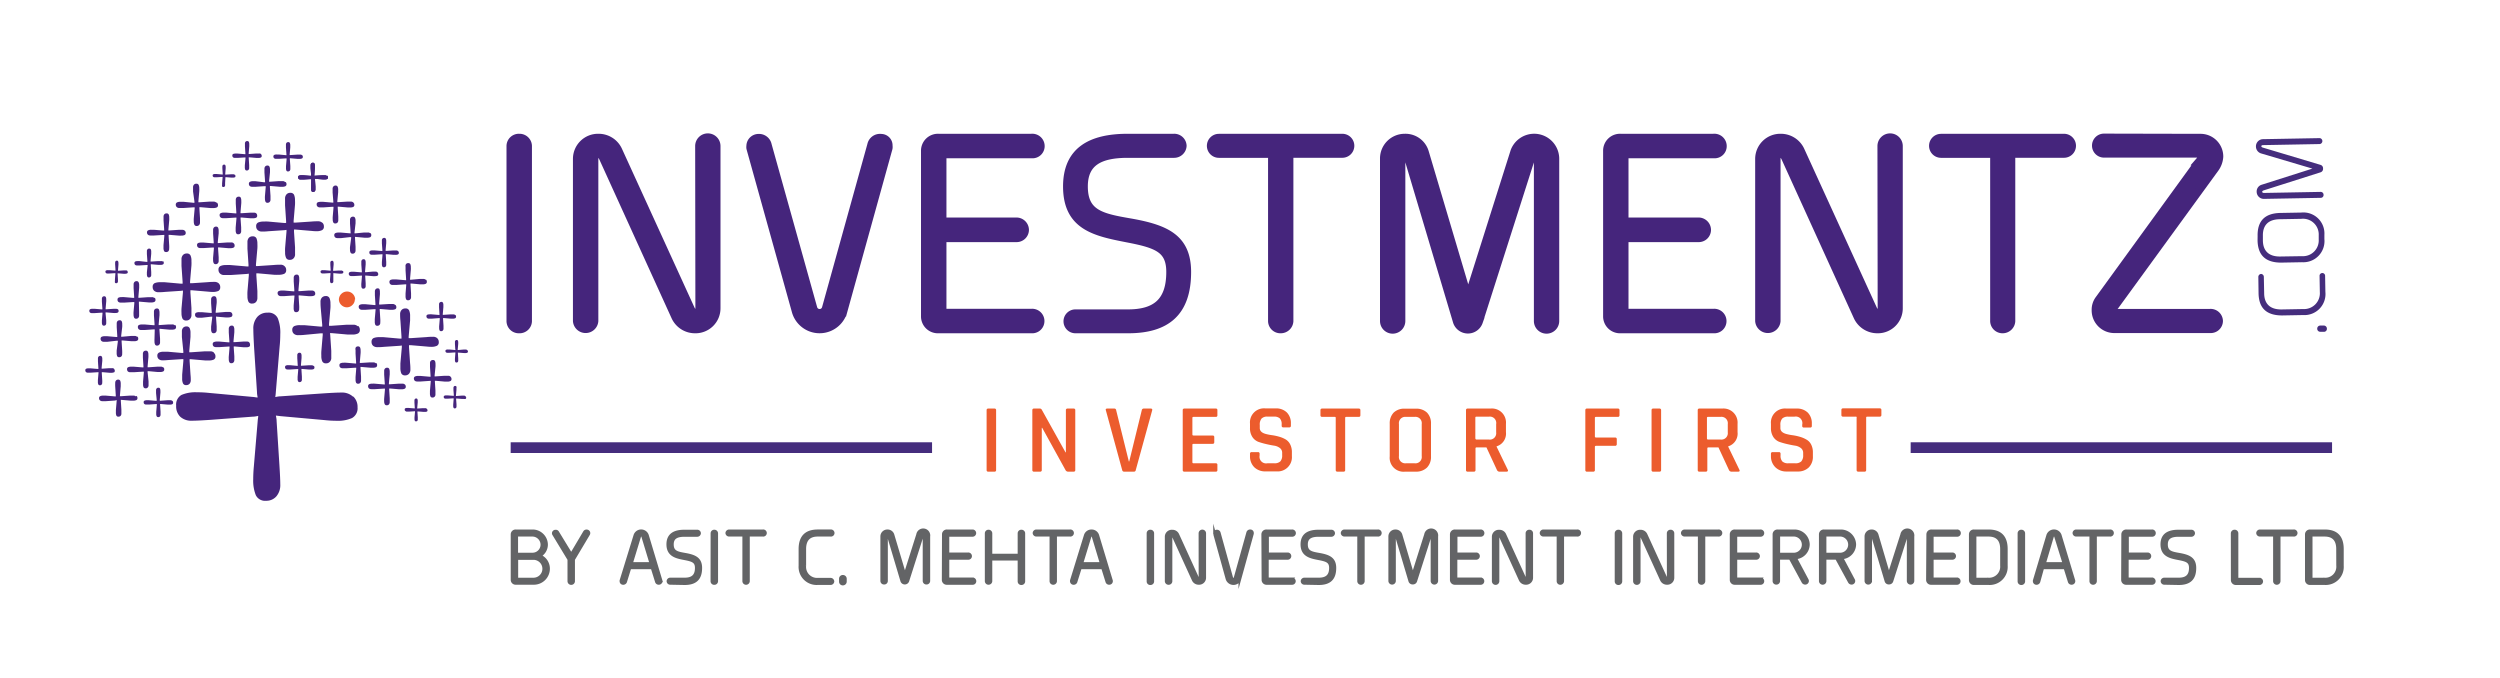 <svg id="Layer_1" data-name="Layer 1" xmlns="http://www.w3.org/2000/svg" viewBox="0 0 450 122"><defs><style>.cls-1,.cls-4{fill:#45257c;}.cls-1,.cls-2{fill-rule:evenodd;}.cls-2,.cls-3{fill:#ec5c2d;}.cls-4{stroke:#45257c;stroke-width:1.5px;}.cls-4,.cls-6{stroke-miterlimit:10;}.cls-5{fill:#452d7d;}.cls-6{fill:#636466;stroke:#636466;stroke-width:0.5px;}</style></defs><title>investment-curve</title><path class="cls-1" d="M63.52,71.38a2.9,2.9,0,0,0-2.09-.72q-1,0-3.24.15l-7.71.53c-.34,0-.65.08-.93.13q.06-.36.09-.78l.69-8.28a21.48,21.48,0,0,0,.12-2.25A7,7,0,0,0,50,57.28a1.83,1.83,0,0,0-1.85-1,2.37,2.37,0,0,0-1.85.78,3.13,3.13,0,0,0-.7,2.17c0,.69.05,1.81.14,3.38l.52,8c0,.34.07.65.12.94-.26,0-.55-.08-.85-.1l-7.94-.73a19.78,19.78,0,0,0-2.16-.11,6.35,6.35,0,0,0-2.77.48,2,2,0,0,0-.95,1.93A2.61,2.61,0,0,0,32.43,75a2.92,2.92,0,0,0,2.09.73q1,0,3.24-.15L45.48,75c.37,0,.7-.08,1-.14,0,.26-.07.55-.09.86L45.69,84c-.07.77-.11,1.52-.11,2.26a7.06,7.06,0,0,0,.47,2.88,1.85,1.85,0,0,0,1.85,1,2.37,2.37,0,0,0,1.84-.79,3.12,3.12,0,0,0,.71-2.17c0-.68-.05-1.81-.15-3.38l-.51-8c0-.37-.08-.7-.13-1l.78.1,8,.72a19.78,19.78,0,0,0,2.15.12,6.19,6.19,0,0,0,2.77-.49,2,2,0,0,0,1-1.93,2.58,2.58,0,0,0-.75-1.93Z"/><path class="cls-1" d="M64.37,58.71a1.09,1.09,0,0,0-.77-.26c-.24,0-.64,0-1.19,0l-2.85.2-.34,0a1.2,1.2,0,0,0,0-.28l.26-2.93a7.09,7.09,0,0,0,0-.79,2.44,2.44,0,0,0-.17-1,.69.69,0,0,0-.69-.36.92.92,0,0,0-.68.28,1.08,1.08,0,0,0-.25.77c0,.24,0,.64.05,1.19L58,58.45c0,.12,0,.24,0,.34l-.31,0-2.93-.26c-.27,0-.53,0-.79,0a2.44,2.44,0,0,0-1,.17.7.7,0,0,0-.36.69.88.88,0,0,0,.28.68,1.09,1.09,0,0,0,.77.26c.24,0,.64,0,1.19-.06L57.72,60l.37,0c0,.1,0,.2,0,.31l-.25,2.93a7.14,7.14,0,0,0,0,.8,2.27,2.27,0,0,0,.17,1,.67.67,0,0,0,.68.36.87.87,0,0,0,.68-.28,1,1,0,0,0,.26-.77c0-.24,0-.64,0-1.19l-.19-2.85a2.94,2.94,0,0,0-.05-.35l.29,0,2.93.26c.27,0,.53,0,.8,0a2.25,2.25,0,0,0,1-.18.67.67,0,0,0,.36-.68.87.87,0,0,0-.28-.68Z"/><path class="cls-1" d="M51.22,47.91a1,1,0,0,0-.77-.26c-.24,0-.64,0-1.19.05l-2.85.19-.34,0a1.18,1.18,0,0,0,0-.27l.26-2.93a7.26,7.26,0,0,0,0-.8,2.44,2.44,0,0,0-.17-1,.71.71,0,0,0-.69-.35.91.91,0,0,0-.68.27,1.12,1.12,0,0,0-.25.77c0,.25,0,.64,0,1.2l.19,2.85c0,.12,0,.23,0,.33l-.31,0-2.93-.25a7.26,7.26,0,0,0-.8,0,2.27,2.27,0,0,0-1,.17.67.67,0,0,0-.36.68.87.87,0,0,0,.28.68,1,1,0,0,0,.77.26c.24,0,.64,0,1.19,0l2.85-.19.37-.05a2.43,2.43,0,0,0,0,.3l-.25,2.93a7.26,7.26,0,0,0,0,.8,2.35,2.35,0,0,0,.17,1,.67.67,0,0,0,.68.35.9.9,0,0,0,.68-.27,1.12,1.12,0,0,0,.26-.77c0-.25,0-.64,0-1.2l-.19-2.85c0-.13,0-.24,0-.35l.29,0,2.93.26a7.09,7.09,0,0,0,.79,0,2.44,2.44,0,0,0,1-.17.68.68,0,0,0,.36-.68.85.85,0,0,0-.28-.68Z"/><path class="cls-1" d="M39.37,51a1.12,1.12,0,0,0-.77-.26c-.25,0-.65,0-1.2.05l-2.84.19-.35,0a2.36,2.36,0,0,0,0-.28l.25-2.93a7.09,7.09,0,0,0,0-.79,2.23,2.23,0,0,0-.17-1,.68.68,0,0,0-.68-.35.87.87,0,0,0-.68.28,1.09,1.09,0,0,0-.26.77c0,.24,0,.64,0,1.19l.2,2.85c0,.12,0,.23,0,.34l-.32,0-2.93-.26c-.27,0-.53,0-.79,0a2.51,2.51,0,0,0-1,.17.7.7,0,0,0-.35.69.9.9,0,0,0,.27.68,1.12,1.12,0,0,0,.77.26c.24,0,.64,0,1.19-.06l2.85-.19.37-.05,0,.31-.26,2.93a7.09,7.09,0,0,0,0,.79,2.44,2.44,0,0,0,.17,1,.69.69,0,0,0,.69.36.85.85,0,0,0,.67-.28,1,1,0,0,0,.26-.77c0-.24,0-.64,0-1.19l-.19-2.85a2.94,2.94,0,0,0,0-.35l.29,0,2.93.25a7.31,7.31,0,0,0,.8.05,2.51,2.51,0,0,0,1-.17.71.71,0,0,0,.35-.69.9.9,0,0,0-.27-.68Z"/><path class="cls-1" d="M38.5,63.46a.93.93,0,0,0-.67-.22c-.2,0-.55,0-1,0l-2.46.17-.3,0a2,2,0,0,0,0-.24l.22-2.53c0-.24,0-.47,0-.69a2,2,0,0,0-.15-.88.59.59,0,0,0-.59-.31.78.78,0,0,0-.59.24.93.93,0,0,0-.22.67c0,.21,0,.55,0,1L33,63.24a2.54,2.54,0,0,0,0,.29l-.27,0-2.53-.22q-.34,0-.69,0a2,2,0,0,0-.88.15.59.59,0,0,0-.31.58.8.8,0,0,0,.24.59,1,1,0,0,0,.67.23c.21,0,.55,0,1-.05l2.46-.16.32,0a1.93,1.93,0,0,0,0,.27l-.22,2.53c0,.23,0,.46,0,.68a2,2,0,0,0,.15.88.58.58,0,0,0,.59.31.78.78,0,0,0,.59-.24,1,1,0,0,0,.22-.66c0-.21,0-.56-.05-1l-.16-2.45c0-.11,0-.22,0-.31l.25,0,2.53.22c.23,0,.46,0,.68,0a2,2,0,0,0,.88-.15.59.59,0,0,0,.31-.59.76.76,0,0,0-.24-.59Z"/><path class="cls-1" d="M58,40.09a1.09,1.09,0,0,0-.77-.26c-.24,0-.64,0-1.19.05l-2.85.19-.34,0a2.36,2.36,0,0,0,0-.28l.25-2.93a7.26,7.26,0,0,0,0-.8,2.51,2.51,0,0,0-.17-1,.69.69,0,0,0-.68-.35.85.85,0,0,0-.68.28,1.09,1.09,0,0,0-.26.77c0,.24,0,.64,0,1.19l.19,2.85c0,.12,0,.23,0,.34a1.46,1.46,0,0,0-.31,0l-2.93-.26a7.09,7.09,0,0,0-.79,0,2.44,2.44,0,0,0-1,.17.68.68,0,0,0-.36.68.88.88,0,0,0,.28.69,1.09,1.09,0,0,0,.77.26c.24,0,.64,0,1.19-.06l2.85-.19.37-.05c0,.1,0,.2,0,.31l-.25,2.93a7,7,0,0,0,0,.79,2.29,2.29,0,0,0,.17,1,.67.67,0,0,0,.68.36.85.85,0,0,0,.68-.28,1,1,0,0,0,.26-.77c0-.24,0-.64,0-1.19l-.19-2.85a3.48,3.48,0,0,0,0-.36l.29,0,2.93.25a7.16,7.16,0,0,0,.8.05,2.25,2.25,0,0,0,1-.18.67.67,0,0,0,.36-.68.87.87,0,0,0-.28-.68Z"/><path class="cls-1" d="M78.71,60.88a1.1,1.1,0,0,0-.77-.26c-.25,0-.64,0-1.2.06l-2.84.19-.34,0,0-.28.26-2.93c0-.27,0-.53,0-.79a2.35,2.35,0,0,0-.18-1,.68.68,0,0,0-.68-.35.87.87,0,0,0-.68.28,1.09,1.09,0,0,0-.26.77c0,.24,0,.64.06,1.19l.19,2.85c0,.12,0,.23,0,.34l-.31,0-2.93-.26a7.26,7.26,0,0,0-.8,0,2.51,2.51,0,0,0-1,.17.71.71,0,0,0-.35.69.91.91,0,0,0,.27.68,1.12,1.12,0,0,0,.77.26c.25,0,.64,0,1.2-.06l2.85-.19.36-.05,0,.31-.26,2.93c0,.27,0,.53,0,.79a2.53,2.53,0,0,0,.17,1,.71.71,0,0,0,.69.35.9.9,0,0,0,.68-.28,1.09,1.09,0,0,0,.26-.77c0-.24,0-.64-.06-1.19l-.19-2.85c0-.13,0-.25,0-.35l.28,0,2.94.25a7,7,0,0,0,.79.05,2.3,2.3,0,0,0,1-.18.67.67,0,0,0,.35-.68.9.9,0,0,0-.27-.68Z"/><path class="cls-1" d="M67.63,65.38a.59.59,0,0,0-.43-.15c-.13,0-.35,0-.66,0l-1.58.1-.19,0s0-.09,0-.15l.14-1.63a3.24,3.24,0,0,0,0-.44,1.39,1.39,0,0,0-.09-.56.39.39,0,0,0-.38-.2.5.5,0,0,0-.38.15A.63.63,0,0,0,64,63q0,.21,0,.66l.1,1.58,0,.19-.18,0-1.62-.14a3.4,3.4,0,0,0-.45,0,1.37,1.37,0,0,0-.56.1.37.37,0,0,0-.19.38.47.47,0,0,0,.15.38.62.62,0,0,0,.43.14l.66,0,1.58-.1.2,0c0,.05,0,.11,0,.17L64,67.86c0,.15,0,.3,0,.45a1.39,1.39,0,0,0,.09.56.39.39,0,0,0,.38.2.48.48,0,0,0,.38-.16.61.61,0,0,0,.14-.42c0-.14,0-.36,0-.67l-.1-1.58,0-.19.16,0,1.63.14.44,0a1.44,1.44,0,0,0,.57-.09.39.39,0,0,0,.19-.38.49.49,0,0,0-.15-.38Z"/><path class="cls-1" d="M72.86,69.2a.6.6,0,0,0-.43-.14c-.13,0-.36,0-.67,0l-1.58.11-.18,0s0-.1,0-.15l.15-1.63c0-.15,0-.3,0-.44a1.29,1.29,0,0,0-.1-.57.37.37,0,0,0-.37-.19.49.49,0,0,0-.38.15.59.59,0,0,0-.15.43q0,.21,0,.66l.11,1.59c0,.06,0,.12,0,.18l-.17,0-1.63-.14a3.24,3.24,0,0,0-.44,0,1.36,1.36,0,0,0-.56.09.38.38,0,0,0-.2.38.52.52,0,0,0,.15.38.65.65,0,0,0,.43.14l.66,0,1.58-.1.21,0a.88.88,0,0,0,0,.17l-.14,1.62a3.4,3.4,0,0,0,0,.45,1.22,1.22,0,0,0,.1.56.38.38,0,0,0,.38.2.48.48,0,0,0,.38-.16.61.61,0,0,0,.14-.42c0-.14,0-.36,0-.67l-.1-1.58,0-.19.16,0,1.63.14.44,0a1.22,1.22,0,0,0,.56-.1.38.38,0,0,0,.2-.38.48.48,0,0,0-.15-.37Z"/><path class="cls-1" d="M81.09,67.79a.58.58,0,0,0-.43-.15l-.66,0-1.58.11-.19,0s0-.1,0-.15L78.39,66a3.24,3.24,0,0,0,0-.44,1.44,1.44,0,0,0-.09-.57.4.4,0,0,0-.38-.19.5.5,0,0,0-.38.15.59.59,0,0,0-.14.43q0,.19,0,.66l.1,1.58a1.37,1.37,0,0,1,0,.19l-.17,0-1.62-.14-.44,0a1.24,1.24,0,0,0-.57.1.38.38,0,0,0-.2.38.53.53,0,0,0,.16.38.61.61,0,0,0,.42.14l.67,0,1.58-.11.2,0a1.11,1.11,0,0,1,0,.17l-.14,1.62c0,.15,0,.3,0,.44a1.41,1.41,0,0,0,.09.57.39.39,0,0,0,.38.2.51.51,0,0,0,.38-.16.56.56,0,0,0,.14-.42c0-.14,0-.36,0-.67l-.1-1.58c0-.07,0-.14,0-.19h.16l1.63.15.44,0a1.24,1.24,0,0,0,.57-.1.37.37,0,0,0,.19-.37.49.49,0,0,0-.15-.38Z"/><path class="cls-1" d="M56.58,52.44a.63.63,0,0,0-.43-.14l-.66,0-1.58.11-.19,0a.77.77,0,0,0,0-.15l.14-1.63a3.31,3.31,0,0,0,0-.44,1.26,1.26,0,0,0-.09-.57.37.37,0,0,0-.38-.19.5.5,0,0,0-.38.15.62.62,0,0,0-.14.43q0,.19,0,.66l.11,1.58a1.11,1.11,0,0,0,0,.19l-.18,0-1.62-.14-.45,0a1.22,1.22,0,0,0-.56.1.37.37,0,0,0-.2.37.5.5,0,0,0,.16.38.57.57,0,0,0,.42.15l.67,0,1.58-.11a1.2,1.2,0,0,0,.2,0,1,1,0,0,1,0,.17l-.14,1.63c0,.15,0,.3,0,.44a1.44,1.44,0,0,0,.09.57.38.38,0,0,0,.38.19.49.49,0,0,0,.38-.15.57.57,0,0,0,.14-.43,4.39,4.39,0,0,0,0-.66l-.1-1.58a1.2,1.2,0,0,0,0-.2l.16,0,1.63.14.44,0a1.39,1.39,0,0,0,.57-.1.37.37,0,0,0,.19-.38.52.52,0,0,0-.15-.38Z"/><path class="cls-1" d="M76.63,50.36a.59.59,0,0,0-.43-.15l-.66,0L74,50.35a1.08,1.08,0,0,0-.19,0c0-.05,0-.11,0-.16l.14-1.63a3.17,3.17,0,0,0,0-.44,1.39,1.39,0,0,0-.09-.56.38.38,0,0,0-.38-.2.5.5,0,0,0-.38.15A.63.63,0,0,0,73,48c0,.13,0,.36,0,.66l.1,1.58,0,.19-.18,0-1.62-.14-.44,0a1.39,1.39,0,0,0-.57.1.37.37,0,0,0-.19.38.47.47,0,0,0,.15.37.57.57,0,0,0,.42.15l.67,0,1.58-.11.2,0c0,.05,0,.1,0,.16L73,52.84c0,.15,0,.3,0,.45a1.39,1.39,0,0,0,.09.56.39.39,0,0,0,.38.2.48.48,0,0,0,.38-.16.57.57,0,0,0,.14-.43q0-.2,0-.66l-.1-1.58c0-.07,0-.14,0-.19H74l1.63.15.44,0a1.24,1.24,0,0,0,.57-.1.37.37,0,0,0,.19-.38.48.48,0,0,0-.15-.37Z"/><path class="cls-1" d="M66.66,42a.61.61,0,0,0-.43-.15l-.66,0L64,42l-.19,0s0-.09,0-.15L64,40.2c0-.15,0-.29,0-.44a1.22,1.22,0,0,0-.1-.56.36.36,0,0,0-.37-.2.49.49,0,0,0-.38.15.59.59,0,0,0-.15.43c0,.13,0,.36,0,.66l.11,1.58c0,.07,0,.13,0,.19L63,42l-1.63-.14a3.15,3.15,0,0,0-.44,0,1.33,1.33,0,0,0-.56.1.38.38,0,0,0-.2.38.52.52,0,0,0,.15.38.65.65,0,0,0,.43.14l.66,0L63,42.68l.21,0a.79.79,0,0,0,0,.17L63,44.45a3.37,3.37,0,0,0,0,.44,1.24,1.24,0,0,0,.1.57.38.38,0,0,0,.38.2.49.49,0,0,0,.38-.16.61.61,0,0,0,.14-.42c0-.14,0-.36,0-.67l-.1-1.58c0-.07,0-.14,0-.19H64l1.62.15.45,0a1.39,1.39,0,0,0,.56-.09.4.4,0,0,0,.2-.38.49.49,0,0,0-.15-.38Z"/><path class="cls-1" d="M41.69,56.29a.62.62,0,0,0-.43-.14l-.66,0L39,56.29l-.18,0c0-.05,0-.1,0-.16L39,54.53a3.37,3.37,0,0,0,0-.44,1.39,1.39,0,0,0-.1-.57.38.38,0,0,0-.38-.2.53.53,0,0,0-.38.16.61.61,0,0,0-.14.42c0,.14,0,.36,0,.67l.11,1.58c0,.07,0,.13,0,.18l-.17,0-1.63-.14-.44,0a1.27,1.27,0,0,0-.57.1c-.13.06-.19.18-.19.38a.48.48,0,0,0,.15.37.59.59,0,0,0,.43.15c.13,0,.35,0,.66,0L38,57l.2,0c0,.05,0,.11,0,.17L38,58.78c0,.15,0,.3,0,.44a1.24,1.24,0,0,0,.1.57.37.37,0,0,0,.38.19.48.48,0,0,0,.37-.15A.59.59,0,0,0,39,59.4q0-.19,0-.66l-.11-1.58a1.12,1.12,0,0,0,0-.2L39,57l1.62.14.44,0a1.58,1.58,0,0,0,.57-.1.38.38,0,0,0,.2-.38.51.51,0,0,0-.16-.38Z"/><path class="cls-1" d="M44.88,61.63a.57.57,0,0,0-.42-.15l-.67,0-1.57.11-.19,0s0-.1,0-.15l.15-1.63c0-.15,0-.3,0-.44a1.29,1.29,0,0,0-.1-.57.37.37,0,0,0-.38-.19.48.48,0,0,0-.37.15.59.59,0,0,0-.15.43q0,.19,0,.66l.11,1.58c0,.07,0,.13,0,.19l-.17,0-1.63-.14a3.15,3.15,0,0,0-.44,0,1.37,1.37,0,0,0-.56.1.37.37,0,0,0-.2.38.5.5,0,0,0,.15.38.65.65,0,0,0,.43.14l.67,0,1.57-.1.21,0a.78.78,0,0,0,0,.16l-.14,1.63a3.37,3.37,0,0,0,0,.44,1.24,1.24,0,0,0,.1.57.38.38,0,0,0,.38.2.48.48,0,0,0,.38-.16.61.61,0,0,0,.14-.42c0-.14,0-.36,0-.67l-.11-1.58a1.11,1.11,0,0,0,0-.19h.16l1.63.15.44,0a1.22,1.22,0,0,0,.56-.1A.38.38,0,0,0,45,62a.46.46,0,0,0-.16-.37Z"/><path class="cls-1" d="M63.58,36.43a.65.65,0,0,0-.43-.14l-.67,0-1.58.1-.18,0c0-.05,0-.1,0-.16l.15-1.62c0-.15,0-.3,0-.44a1.24,1.24,0,0,0-.1-.57.38.38,0,0,0-.38-.2.46.46,0,0,0-.37.16.58.58,0,0,0-.15.43q0,.2,0,.66L60,36.29c0,.07,0,.13,0,.18l-.17,0-1.63-.14-.44,0a1.48,1.48,0,0,0-.57.09.39.39,0,0,0-.19.38.49.49,0,0,0,.15.38.61.61,0,0,0,.43.15l.66,0,1.58-.11.21,0a.88.88,0,0,0,0,.17l-.14,1.63a3.25,3.25,0,0,0,0,.44,1.27,1.27,0,0,0,.1.57.37.37,0,0,0,.38.19.52.52,0,0,0,.38-.15.63.63,0,0,0,.14-.43c0-.13,0-.36,0-.66l-.1-1.58c0-.08,0-.14,0-.2l.16,0,1.62.14a3.39,3.39,0,0,0,.45,0,1.23,1.23,0,0,0,.56-.09.38.38,0,0,0,.2-.38.5.5,0,0,0-.15-.38Z"/><path class="cls-1" d="M71.1,54.86a.63.63,0,0,0-.43-.14l-.66,0-1.58.1-.19,0a.77.77,0,0,0,0-.15l.14-1.63a3.24,3.24,0,0,0,0-.44,1.26,1.26,0,0,0-.09-.57A.37.37,0,0,0,68,51.9a.5.5,0,0,0-.38.15.62.62,0,0,0-.14.43q0,.2,0,.66l.1,1.58,0,.19-.18,0-1.62-.15-.44,0a1.24,1.24,0,0,0-.57.1.38.38,0,0,0-.2.38.49.49,0,0,0,.16.37.58.58,0,0,0,.43.15l.66,0,1.58-.11.2,0a1,1,0,0,1,0,.16l-.14,1.63c0,.15,0,.3,0,.44a1.41,1.41,0,0,0,.09.57.38.38,0,0,0,.38.19.5.5,0,0,0,.38-.15.56.56,0,0,0,.14-.42,4.47,4.47,0,0,0,0-.67l-.1-1.58,0-.2.16,0,1.63.14.44,0a1.27,1.27,0,0,0,.57-.1.37.37,0,0,0,.19-.38.52.52,0,0,0-.15-.38Z"/><path class="cls-1" d="M51.3,32.75a.61.61,0,0,0-.43-.15l-.67,0-1.58.11-.18,0s0-.1,0-.15L48.6,31c0-.15,0-.3,0-.44a1.27,1.27,0,0,0-.1-.57.37.37,0,0,0-.38-.19.48.48,0,0,0-.37.15.59.59,0,0,0-.15.43q0,.2,0,.66l.11,1.58c0,.07,0,.13,0,.19l-.17,0L46,32.62l-.44,0a1.19,1.19,0,0,0-.56.1.38.38,0,0,0-.2.38.52.52,0,0,0,.15.38.65.65,0,0,0,.43.14l.66,0,1.58-.11.21,0a.78.78,0,0,0,0,.16l-.14,1.63a3.37,3.37,0,0,0,0,.44,1.39,1.39,0,0,0,.1.57.37.37,0,0,0,.38.19.48.48,0,0,0,.37-.15.58.58,0,0,0,.15-.43q0-.2,0-.66l-.11-1.58a1.23,1.23,0,0,0,0-.2l.16,0,1.62.14.45,0a1.22,1.22,0,0,0,.56-.1.38.38,0,0,0,.2-.38.48.48,0,0,0-.15-.37Z"/><path class="cls-1" d="M46.15,38.42a.63.63,0,0,0-.43-.14l-.66,0-1.58.1-.19,0a.77.77,0,0,0,0-.15l.14-1.63a3.31,3.31,0,0,0,0-.44,1.41,1.41,0,0,0-.09-.57.38.38,0,0,0-.38-.19.5.5,0,0,0-.38.15.62.62,0,0,0-.14.43q0,.2,0,.66l.1,1.58,0,.19a.86.86,0,0,0-.17,0l-1.63-.14-.44,0a1.24,1.24,0,0,0-.57.1.37.37,0,0,0-.2.37.5.5,0,0,0,.16.38.57.57,0,0,0,.42.15c.14,0,.36,0,.67,0l1.58-.1.2,0a1,1,0,0,1,0,.17l-.14,1.63c0,.15,0,.29,0,.44a1.33,1.33,0,0,0,.09.56.38.38,0,0,0,.39.2.48.48,0,0,0,.37-.15.59.59,0,0,0,.14-.43c0-.13,0-.35,0-.66l-.11-1.58,0-.2.16,0,1.63.14.44,0a1.39,1.39,0,0,0,.57-.1.37.37,0,0,0,.19-.38.5.5,0,0,0-.15-.38Z"/><path class="cls-1" d="M42.05,43.78a.56.56,0,0,0-.42-.14c-.14,0-.36,0-.67,0l-1.58.11-.18,0s0-.1,0-.16L39.36,42c0-.16,0-.3,0-.45a1.33,1.33,0,0,0-.1-.56.38.38,0,0,0-.38-.2.48.48,0,0,0-.37.15.61.61,0,0,0-.15.43q0,.21,0,.66l.11,1.59a1.1,1.1,0,0,0,0,.18l-.17,0-1.63-.14a3.31,3.31,0,0,0-.44,0,1.44,1.44,0,0,0-.57.09.38.38,0,0,0-.19.38.52.52,0,0,0,.15.38.63.63,0,0,0,.43.14l.66,0,1.58-.1.21,0a.88.88,0,0,0,0,.17l-.14,1.62a3.4,3.4,0,0,0,0,.45,1.22,1.22,0,0,0,.1.56.38.38,0,0,0,.38.2.46.46,0,0,0,.37-.16.57.57,0,0,0,.15-.42c0-.14,0-.36,0-.67l-.11-1.58a1.11,1.11,0,0,0,0-.19l.16,0,1.62.14.45,0a1.22,1.22,0,0,0,.56-.1.37.37,0,0,0,.19-.38.46.46,0,0,0-.15-.37Z"/><path class="cls-1" d="M27.77,53.63a.6.6,0,0,0-.43-.14c-.13,0-.35,0-.66,0l-1.58.11-.19,0s0-.11,0-.16l.14-1.63c0-.14,0-.29,0-.44a1.19,1.19,0,0,0-.1-.56.37.37,0,0,0-.38-.2.48.48,0,0,0-.37.15.61.61,0,0,0-.15.43c0,.14,0,.36,0,.66l.1,1.59a1.24,1.24,0,0,1,0,.18l-.17,0-1.62-.14a3.39,3.39,0,0,0-.45,0,1.39,1.39,0,0,0-.56.09.39.39,0,0,0-.2.38.5.5,0,0,0,.15.38.65.65,0,0,0,.43.14l.66,0,1.58-.1.21,0a.88.88,0,0,0,0,.17l-.14,1.62a3.4,3.4,0,0,0,0,.45,1.37,1.37,0,0,0,.1.56.38.38,0,0,0,.38.2.49.49,0,0,0,.38-.16.61.61,0,0,0,.14-.42c0-.14,0-.36,0-.67L25,54.49l0-.19.16,0,1.63.14.44,0a1.19,1.19,0,0,0,.56-.1.38.38,0,0,0,.2-.38.48.48,0,0,0-.15-.37Z"/><path class="cls-1" d="M31.45,58.55A.57.57,0,0,0,31,58.4l-.67,0-1.58.11-.19,0a.68.68,0,0,0,0-.15l.15-1.63c0-.15,0-.3,0-.44a1.46,1.46,0,0,0-.1-.57.37.37,0,0,0-.38-.19.52.52,0,0,0-.38.15.63.63,0,0,0-.14.43c0,.13,0,.36,0,.66l.11,1.58a1.11,1.11,0,0,0,0,.19l-.18,0-1.62-.14-.44,0a1.42,1.42,0,0,0-.57.1.37.37,0,0,0-.19.38.5.5,0,0,0,.15.38.63.63,0,0,0,.43.14l.66,0,1.58-.11.21,0,0,.16L27.81,61a3.37,3.37,0,0,0,0,.44,1.24,1.24,0,0,0,.1.57.38.38,0,0,0,.38.2.49.49,0,0,0,.37-.16.57.57,0,0,0,.15-.42c0-.14,0-.36,0-.67l-.11-1.58a1,1,0,0,0,0-.19h.16l1.62.15.44,0a1.41,1.41,0,0,0,.57-.09.41.41,0,0,0,.2-.39.49.49,0,0,0-.16-.37Z"/><path class="cls-1" d="M29.38,66.15A.59.59,0,0,0,29,66l-.66,0-1.58.11a1.08,1.08,0,0,0-.19,0,.88.88,0,0,0,0-.16l.14-1.63a3.17,3.17,0,0,0,0-.44,1.23,1.23,0,0,0-.09-.56.38.38,0,0,0-.38-.2.52.52,0,0,0-.38.15.63.63,0,0,0-.14.43c0,.14,0,.35,0,.66l.1,1.58,0,.19-.17,0L24.07,66l-.44,0a1.39,1.39,0,0,0-.57.1.38.38,0,0,0-.19.38.52.52,0,0,0,.15.38.62.62,0,0,0,.43.14l.66,0,1.58-.1.2,0a1.11,1.11,0,0,1,0,.17l-.14,1.62c0,.15,0,.3,0,.45a1.39,1.39,0,0,0,.09.56.4.4,0,0,0,.38.2.46.46,0,0,0,.38-.16.56.56,0,0,0,.14-.42c0-.14,0-.36,0-.67L26.57,67l0-.19h.16l1.63.15.44,0a1.24,1.24,0,0,0,.57-.1.37.37,0,0,0,.19-.38.45.45,0,0,0-.15-.37Z"/><path class="cls-1" d="M24.45,71.35a.63.63,0,0,0-.43-.14l-.66,0-1.58.11-.19,0c0-.05,0-.1,0-.15l.14-1.63c0-.15,0-.3,0-.44a1.41,1.41,0,0,0-.09-.57.39.39,0,0,0-.38-.2.51.51,0,0,0-.38.16.62.62,0,0,0-.14.43,6.3,6.3,0,0,0,0,.66l.1,1.58,0,.19-.18,0-1.62-.14-.45,0a1.22,1.22,0,0,0-.56.1.37.37,0,0,0-.2.37.46.46,0,0,0,.16.38.57.57,0,0,0,.42.15l.67,0,1.57-.11A1.18,1.18,0,0,0,21,72c0,.06,0,.11,0,.17l-.14,1.63c0,.15,0,.3,0,.44a1.41,1.41,0,0,0,.09.57.38.38,0,0,0,.38.19.5.5,0,0,0,.38-.15.59.59,0,0,0,.14-.43q0-.19,0-.66l-.1-1.58,0-.2.16,0,1.63.14.44,0a1.33,1.33,0,0,0,.56-.1.37.37,0,0,0,.2-.38.52.52,0,0,0-.15-.38Z"/><path class="cls-1" d="M24.67,60.62a.58.58,0,0,0-.43-.15l-.66,0L22,60.61l-.19,0c0-.05,0-.1,0-.15L22,58.85a3.31,3.31,0,0,0,0-.44,1.28,1.28,0,0,0-.09-.57.37.37,0,0,0-.38-.19.52.52,0,0,0-.38.15.62.62,0,0,0-.14.43q0,.2,0,.66l.1,1.58,0,.19-.18,0-1.62-.14-.44,0a1.24,1.24,0,0,0-.57.1.37.37,0,0,0-.19.38.48.48,0,0,0,.15.37.57.57,0,0,0,.42.15l.67,0L21,61.33a.71.71,0,0,0,.21,0l0,.17L21,63.1c0,.15,0,.3,0,.44a1.44,1.44,0,0,0,.09.57.39.39,0,0,0,.38.19.5.5,0,0,0,.38-.15.57.57,0,0,0,.14-.43,6.4,6.4,0,0,0,0-.66l-.1-1.58,0-.2.16,0,1.63.14.44,0a1.24,1.24,0,0,0,.57-.1.37.37,0,0,0,.19-.38.48.48,0,0,0-.15-.37Z"/><path class="cls-1" d="M56.41,65.86a.45.45,0,0,0-.34-.11c-.1,0-.27,0-.51,0l-1.24.08-.15,0s0-.08,0-.12l.11-1.27c0-.12,0-.23,0-.35a1,1,0,0,0-.07-.44.31.31,0,0,0-.3-.16.37.37,0,0,0-.29.12.47.47,0,0,0-.11.34c0,.1,0,.28,0,.52l.08,1.24s0,.1,0,.14h-.14l-1.27-.12H51.9a1.06,1.06,0,0,0-.44.07.3.3,0,0,0-.15.3.37.37,0,0,0,.12.29.45.45,0,0,0,.33.12l.52,0,1.24-.08.16,0s0,.08,0,.13l-.11,1.27c0,.12,0,.24,0,.35a1,1,0,0,0,.07.44.31.31,0,0,0,.3.16.37.37,0,0,0,.29-.12.45.45,0,0,0,.11-.34c0-.1,0-.27,0-.52l-.08-1.24a.77.77,0,0,0,0-.15l.12,0,1.28.11.34,0a1.07,1.07,0,0,0,.45-.08.3.3,0,0,0,.15-.3.37.37,0,0,0-.12-.29Z"/><path class="cls-1" d="M71.64,45.19a.47.47,0,0,0-.33-.11l-.52,0-1.23.08-.15,0s0-.08,0-.12l.11-1.27c0-.12,0-.24,0-.35a1,1,0,0,0-.07-.44.29.29,0,0,0-.3-.16.41.41,0,0,0-.3.12.5.5,0,0,0-.11.34c0,.1,0,.28,0,.52l.09,1.23a.68.68,0,0,0,0,.15l-.14,0-1.27-.11-.35,0a1,1,0,0,0-.44.08.3.3,0,0,0-.15.3.4.4,0,0,0,.11.29.47.47,0,0,0,.34.11l.52,0,1.24-.08.16,0a.51.51,0,0,0,0,.13l-.11,1.27c0,.12,0,.23,0,.35a1,1,0,0,0,.08.44.3.3,0,0,0,.29.15.39.39,0,0,0,.3-.12.49.49,0,0,0,.11-.33c0-.1,0-.28,0-.52l-.08-1.24,0-.15h.13l1.27.12h.35a1,1,0,0,0,.44-.07.29.29,0,0,0,.16-.3.38.38,0,0,0-.13-.3Z"/><path class="cls-1" d="M67.94,49a.49.49,0,0,0-.33-.11l-.52,0L65.85,49l-.14,0s0-.08,0-.12l.11-1.28c0-.11,0-.23,0-.34a1.07,1.07,0,0,0-.08-.45.3.3,0,0,0-.29-.15.41.41,0,0,0-.3.12.49.49,0,0,0-.11.33c0,.11,0,.28,0,.52l.09,1.24s0,.1,0,.15l-.13,0-1.28-.11-.34,0a1,1,0,0,0-.44.08.29.29,0,0,0-.16.29.39.39,0,0,0,.12.3.45.45,0,0,0,.34.11l.51,0,1.24-.08.16,0s0,.09,0,.14l-.11,1.27a2.06,2.06,0,0,0,0,.35,1,1,0,0,0,.07.44.3.3,0,0,0,.3.15.39.39,0,0,0,.3-.12.49.49,0,0,0,.11-.33c0-.11,0-.28,0-.52l-.08-1.24a.77.77,0,0,0,0-.15h.13l1.27.11a2.06,2.06,0,0,0,.35,0,1.22,1.22,0,0,0,.44-.07.3.3,0,0,0,.15-.3.41.41,0,0,0-.12-.3Z"/><path class="cls-1" d="M47,27.74a.44.44,0,0,0-.33-.11l-.52,0-1.24.09h-.15s0-.08,0-.12l.11-1.27c0-.12,0-.23,0-.35a1,1,0,0,0-.08-.44.3.3,0,0,0-.3-.15.37.37,0,0,0-.29.12.44.44,0,0,0-.11.33c0,.11,0,.28,0,.52l.08,1.24c0,.05,0,.1,0,.15l-.14,0-1.27-.11a1.94,1.94,0,0,0-.34,0,1.28,1.28,0,0,0-.45.07.3.3,0,0,0-.15.3.41.41,0,0,0,.12.3.49.49,0,0,0,.33.11l.52,0,1.24-.08.16,0a.53.53,0,0,0,0,.13l-.12,1.28c0,.11,0,.23,0,.34a1.09,1.09,0,0,0,.07.45.3.3,0,0,0,.3.15.37.37,0,0,0,.29-.12.45.45,0,0,0,.12-.33c0-.11,0-.28,0-.52l-.08-1.24c0-.06,0-.11,0-.16l.13,0,1.27.11.34,0a1.07,1.07,0,0,0,.45-.08.29.29,0,0,0,.15-.29.39.39,0,0,0-.12-.3Z"/><path class="cls-1" d="M38.92,36.45a.73.73,0,0,0-.48-.16l-.74,0-1.77.12-.22,0a.88.88,0,0,0,0-.17l.16-1.82a4.32,4.32,0,0,0,0-.5,1.45,1.45,0,0,0-.11-.63.41.41,0,0,0-.42-.22.54.54,0,0,0-.43.17.69.69,0,0,0-.16.48c0,.15,0,.39,0,.74L35,36.29a1.25,1.25,0,0,0,0,.21l-.19,0L33,36.32l-.5,0a1.45,1.45,0,0,0-.63.11.43.43,0,0,0-.23.43.58.58,0,0,0,.18.42.65.65,0,0,0,.48.16l.74,0,1.77-.12.23,0a1,1,0,0,0,0,.19l-.16,1.82a4.15,4.15,0,0,0,0,.49,1.53,1.53,0,0,0,.11.64.43.43,0,0,0,.42.22.58.58,0,0,0,.43-.17.68.68,0,0,0,.16-.48c0-.15,0-.4,0-.75l-.11-1.77,0-.22.18,0,1.82.16.49,0a1.53,1.53,0,0,0,.64-.11.41.41,0,0,0,.22-.42.58.58,0,0,0-.17-.43Z"/><path class="cls-1" d="M33.25,41.52a.62.62,0,0,0-.44-.15l-.69,0-1.62.11-.19,0a.86.86,0,0,0,0-.16l.15-1.67a3.62,3.62,0,0,0,0-.46,1.33,1.33,0,0,0-.09-.58.4.4,0,0,0-.4-.2.52.52,0,0,0-.38.15.62.62,0,0,0-.15.44c0,.14,0,.37,0,.68l.11,1.63a1.11,1.11,0,0,0,0,.19l-.18,0-1.67-.14-.45,0a1.26,1.26,0,0,0-.58.1.39.39,0,0,0-.21.39.53.53,0,0,0,.16.39.62.62,0,0,0,.44.15l.68,0,1.63-.1.21,0a.88.88,0,0,0,0,.17l-.15,1.67c0,.16,0,.31,0,.46a1.29,1.29,0,0,0,.1.58c.06.14.19.2.39.2a.53.53,0,0,0,.39-.15.66.66,0,0,0,.14-.44,4.76,4.76,0,0,0,0-.69l-.1-1.62,0-.2.16,0,1.68.14a3.4,3.4,0,0,0,.45,0,1.41,1.41,0,0,0,.58-.1.4.4,0,0,0,.21-.39.53.53,0,0,0-.16-.39Z"/><path class="cls-1" d="M21.25,55.7a.51.51,0,0,0-.34-.11l-.52,0-1.23.08-.15,0a.49.49,0,0,0,0-.12l.11-1.27a2.11,2.11,0,0,0,0-.35,1,1,0,0,0-.07-.44.29.29,0,0,0-.3-.16.41.41,0,0,0-.3.12.5.5,0,0,0-.11.34c0,.1,0,.27,0,.52l.09,1.23a.68.68,0,0,0,0,.15l-.14,0-1.27-.11-.35,0a1,1,0,0,0-.44.08.3.3,0,0,0-.15.29.41.41,0,0,0,.11.3.48.48,0,0,0,.34.11c.1,0,.28,0,.52,0l1.23-.08.17,0a.51.51,0,0,0,0,.13l-.11,1.27c0,.12,0,.24,0,.35a1,1,0,0,0,.08.44.29.29,0,0,0,.29.15.39.39,0,0,0,.3-.12.49.49,0,0,0,.11-.33c0-.11,0-.28,0-.52L19,56.38a.77.77,0,0,0,0-.15h.13l1.27.11a2.06,2.06,0,0,0,.35,0,1,1,0,0,0,.44-.07.31.31,0,0,0,.16-.3.41.41,0,0,0-.12-.3Z"/><path class="cls-1" d="M54.37,27.94a.44.44,0,0,0-.33-.11c-.1,0-.28,0-.52,0l-1.23.08-.15,0s0-.07,0-.12l.11-1.27c0-.12,0-.23,0-.35a1,1,0,0,0-.08-.44.28.28,0,0,0-.29-.15.41.41,0,0,0-.3.12.49.49,0,0,0-.11.33c0,.11,0,.28,0,.52l.09,1.24c0,.05,0,.1,0,.14h-.13l-1.27-.12h-.35a1,1,0,0,0-.44.07.31.31,0,0,0-.16.3.37.37,0,0,0,.12.29.45.45,0,0,0,.34.12l.52,0,1.23-.08.17,0a.51.51,0,0,0,0,.13l-.11,1.27c0,.12,0,.24,0,.35a1,1,0,0,0,.07.44.3.3,0,0,0,.3.16.41.41,0,0,0,.3-.12.5.5,0,0,0,.11-.34c0-.1,0-.27,0-.52l-.09-1.23a.78.78,0,0,0,0-.16l.13,0,1.27.11.35,0a1,1,0,0,0,.44-.08.3.3,0,0,0,.15-.3.37.37,0,0,0-.12-.29Z"/><path class="cls-1" d="M31,72.15a.5.5,0,0,0-.34-.11l-.51,0-1.24.09-.15,0a.49.49,0,0,0,0-.12l.11-1.28a1.94,1.94,0,0,0,0-.34,1.09,1.09,0,0,0-.07-.45.3.3,0,0,0-.3-.15.37.37,0,0,0-.29.12.45.45,0,0,0-.12.33c0,.11,0,.28,0,.52L28.21,72a.77.77,0,0,0,0,.15l-.14,0-1.27-.11-.35,0a1,1,0,0,0-.44.08.28.28,0,0,0-.15.29.38.38,0,0,0,.12.3.49.49,0,0,0,.33.11l.52,0,1.24-.09.16,0s0,.09,0,.14l-.11,1.27c0,.12,0,.23,0,.35a1,1,0,0,0,.08.44.3.3,0,0,0,.29.15.39.39,0,0,0,.3-.12.49.49,0,0,0,.11-.33c0-.11,0-.28,0-.52l-.08-1.24a.77.77,0,0,1,0-.15h.12l1.27.11.35,0a1,1,0,0,0,.44-.07.29.29,0,0,0,.16-.3.41.41,0,0,0-.12-.3Z"/><path class="cls-1" d="M29.3,47.07A.45.45,0,0,0,29,47c-.1,0-.27,0-.52,0l-1.23.08-.15,0a.45.45,0,0,0,0-.12l.12-1.27c0-.12,0-.23,0-.35a1,1,0,0,0-.07-.44.3.3,0,0,0-.3-.15.34.34,0,0,0-.29.12.45.45,0,0,0-.12.33c0,.11,0,.28,0,.52L26.53,47a.59.59,0,0,0,0,.14h-.14L25.14,47a2.06,2.06,0,0,0-.35,0,1,1,0,0,0-.44.07.3.3,0,0,0-.15.3.41.41,0,0,0,.12.3.49.49,0,0,0,.33.11l.52,0,1.24-.08.16,0s0,.08,0,.13L26.44,49c0,.11,0,.23,0,.34a1.1,1.1,0,0,0,.08.45.3.3,0,0,0,.3.15.37.37,0,0,0,.29-.12.45.45,0,0,0,.11-.34c0-.1,0-.27,0-.52l-.08-1.23c0-.06,0-.11,0-.16l.12,0,1.28.11.34,0a1,1,0,0,0,.44-.08.29.29,0,0,0,.16-.3.37.37,0,0,0-.12-.29Z"/><path class="cls-1" d="M20.53,66.38a.5.5,0,0,0-.34-.11l-.51,0-1.24.09h-.15a.41.41,0,0,0,0-.12L18.41,65a2.06,2.06,0,0,0,0-.35.9.9,0,0,0-.07-.44.3.3,0,0,0-.3-.15.37.37,0,0,0-.29.12.45.45,0,0,0-.12.33c0,.11,0,.28,0,.52l.08,1.24s0,.1,0,.14h-.14l-1.27-.11-.34,0a1.09,1.09,0,0,0-.45.07.3.3,0,0,0-.15.3.41.41,0,0,0,.12.3.49.49,0,0,0,.33.11l.52,0,1.24-.08.16,0s0,.09,0,.13l-.11,1.28c0,.11,0,.23,0,.35a1,1,0,0,0,.08.44.3.3,0,0,0,.3.15.37.37,0,0,0,.29-.12.45.45,0,0,0,.11-.34,3.4,3.4,0,0,0,0-.51l-.08-1.24c0-.06,0-.11,0-.15h.12l1.28.11.34,0a1,1,0,0,0,.44-.08c.11,0,.16-.14.16-.29a.39.39,0,0,0-.12-.3Z"/><path class="cls-1" d="M58.81,31.66a.47.47,0,0,0-.33-.11l-.52,0-1.24.08-.14,0s0-.08,0-.12l.11-1.27c0-.12,0-.24,0-.35a1,1,0,0,0-.08-.44.29.29,0,0,0-.29-.16.38.38,0,0,0-.3.12.5.5,0,0,0-.11.34c0,.1,0,.28,0,.52l.09,1.23c0,.06,0,.11,0,.15l-.13,0-1.27-.11-.35,0a1,1,0,0,0-.44.08.29.29,0,0,0-.16.3.37.37,0,0,0,.12.29.45.45,0,0,0,.34.11c.1,0,.27,0,.52,0l1.23-.08.16,0s0,.08,0,.13L56,33.61a2.06,2.06,0,0,0,0,.35,1,1,0,0,0,.07.44.3.3,0,0,0,.3.15.37.37,0,0,0,.3-.12.49.49,0,0,0,.11-.33c0-.1,0-.28,0-.52l-.08-1.24a.77.77,0,0,0,0-.15h.13l1.27.11a2.06,2.06,0,0,0,.35,0,1,1,0,0,0,.44-.07.3.3,0,0,0,.15-.3.41.41,0,0,0-.12-.3Z"/><path class="cls-1" d="M81.93,56.7a.49.49,0,0,0-.33-.11c-.11,0-.28,0-.52,0l-1.24.08-.14,0s0-.07,0-.12l.11-1.27c0-.12,0-.23,0-.35a1,1,0,0,0-.08-.44.3.3,0,0,0-.29-.15.41.41,0,0,0-.3.12.44.44,0,0,0-.11.33c0,.11,0,.28,0,.52l.08,1.24a.78.78,0,0,1,0,.14h-.13l-1.28-.11a1.94,1.94,0,0,0-.34,0,1.28,1.28,0,0,0-.45.07.3.3,0,0,0-.15.3.41.41,0,0,0,.12.3.5.5,0,0,0,.34.11l.51,0L79,57.26l.16,0s0,.09,0,.13l-.11,1.28a1.94,1.94,0,0,0,0,.34,1.12,1.12,0,0,0,.07.45.3.3,0,0,0,.3.15.37.37,0,0,0,.29-.12.45.45,0,0,0,.12-.33c0-.11,0-.28,0-.53l-.08-1.23a.61.61,0,0,0,0-.15h.13l1.27.11.35,0a1,1,0,0,0,.44-.08.29.29,0,0,0,.15-.29.39.39,0,0,0-.12-.3Z"/><path class="cls-1" d="M22.93,48.76a.35.35,0,0,0-.25-.09l-.4,0-.93.06-.11,0s0-.06,0-.09l.08-1a2.46,2.46,0,0,0,0-.26.77.77,0,0,0-.06-.34.22.22,0,0,0-.22-.12.3.3,0,0,0-.23.09.4.4,0,0,0-.08.26,3.3,3.3,0,0,0,0,.39l.06.93s0,.08,0,.12l-.1,0-1-.08-.27,0a.75.75,0,0,0-.33.06.21.21,0,0,0-.11.22.3.3,0,0,0,.09.23.33.33,0,0,0,.25.09l.39,0,.94-.06h.12s0,.06,0,.1l-.08,1a2.35,2.35,0,0,0,0,.26,1,1,0,0,0,0,.34.25.25,0,0,0,.23.11.28.28,0,0,0,.22-.09.33.33,0,0,0,.09-.25c0-.08,0-.21,0-.4l-.06-.93s0-.08,0-.11h.1l1,.08.26,0a1.08,1.08,0,0,0,.33-.06A.23.23,0,0,0,23,49a.29.29,0,0,0-.09-.22Z"/><path class="cls-1" d="M42.23,31.45a.37.37,0,0,0-.25-.08l-.39,0-.94.06h-.11a.22.22,0,0,0,0-.09l.08-1a2.28,2.28,0,0,0,0-.26.77.77,0,0,0-.06-.34.23.23,0,0,0-.22-.11.32.32,0,0,0-.23.09.37.37,0,0,0-.08.25,3.3,3.3,0,0,0,0,.39l.06.94s0,.08,0,.11h-.1l-1-.09h-.26a.77.77,0,0,0-.34.06.22.22,0,0,0-.11.22.28.28,0,0,0,.09.22.33.33,0,0,0,.25.09l.39,0,.94-.06.12,0a.38.38,0,0,0,0,.1l-.09,1a2.44,2.44,0,0,0,0,.27.91.91,0,0,0,0,.33.24.24,0,0,0,.23.11.27.27,0,0,0,.22-.08.36.36,0,0,0,.09-.26c0-.08,0-.21,0-.39L40.57,32a.43.43,0,0,0,0-.11h.1l1,.08.26,0a.69.69,0,0,0,.33-.06c.09,0,.12-.11.12-.22a.32.32,0,0,0-.09-.23Z"/><path class="cls-1" d="M61.66,48.78a.36.36,0,0,0-.26-.09l-.39,0-.93.06-.12,0a.34.34,0,0,0,0-.1l.09-1a2.26,2.26,0,0,0,0-.26.72.72,0,0,0-.06-.33.21.21,0,0,0-.22-.12.29.29,0,0,0-.22.09.33.33,0,0,0-.09.25c0,.08,0,.21,0,.39l.06.94s0,.08,0,.11h-.11l-1-.09h-.26a.69.69,0,0,0-.33.06.21.21,0,0,0-.12.22.28.28,0,0,0,.09.22.33.33,0,0,0,.25.09l.39,0,.94-.06.12,0s0,.07,0,.1l-.08,1a2.11,2.11,0,0,0,0,.26.75.75,0,0,0,.06.33.22.22,0,0,0,.22.12.28.28,0,0,0,.23-.1.32.32,0,0,0,.08-.25c0-.08,0-.21,0-.39L60,49.29s0-.09,0-.12h.09l1,.09h.26a.77.77,0,0,0,.34-.06.21.21,0,0,0,.11-.22.31.31,0,0,0-.08-.22Z"/><path class="cls-1" d="M84.07,63a.33.33,0,0,0-.25-.08,3.3,3.3,0,0,0-.39,0L82.5,63h-.11v-.09l.09-1a2.35,2.35,0,0,0,0-.26.77.77,0,0,0-.06-.34.22.22,0,0,0-.22-.11.28.28,0,0,0-.22.09.33.33,0,0,0-.09.25c0,.08,0,.21,0,.39l.06.94S82,63,82,63h-.11l-1-.09h-.26a.91.91,0,0,0-.33.05.23.23,0,0,0-.12.23.28.28,0,0,0,.09.22.35.35,0,0,0,.25.09l.4,0,.93-.06.12,0s0,.06,0,.1l-.08,1a2.45,2.45,0,0,0,0,.27.75.75,0,0,0,.06.33.21.21,0,0,0,.22.11.27.27,0,0,0,.23-.09.37.37,0,0,0,.08-.25c0-.08,0-.21,0-.39l-.06-.94s0-.08,0-.11h.09l1,.08.26,0a.77.77,0,0,0,.34-.06.23.23,0,0,0,.12-.23.32.32,0,0,0-.1-.22Z"/><path class="cls-1" d="M76.79,73.55a.37.37,0,0,0-.25-.08l-.39,0-.94.06H75.1a.25.25,0,0,0,0-.09l.09-1c0-.09,0-.18,0-.26a.77.77,0,0,0-.06-.34.22.22,0,0,0-.22-.11.27.27,0,0,0-.22.09.33.33,0,0,0-.09.25c0,.08,0,.21,0,.4l.06.93s0,.08,0,.11l-.1,0-1-.08h-.26a.77.77,0,0,0-.34.06.22.22,0,0,0-.11.22A.28.28,0,0,0,73,74a.33.33,0,0,0,.25.09l.39,0,.94-.06.12,0s0,.07,0,.1l-.09,1c0,.09,0,.18,0,.27a.75.75,0,0,0,.06.33c0,.08.11.11.22.11a.27.27,0,0,0,.22-.08.36.36,0,0,0,.09-.26c0-.08,0-.21,0-.39l-.06-.93s0-.09,0-.12h.1l1,.08.26,0a.77.77,0,0,0,.34-.06.21.21,0,0,0,.11-.22.3.3,0,0,0-.09-.23Z"/><path class="cls-1" d="M83.76,71.3a.36.36,0,0,0-.26-.09l-.39,0-.93.07h-.11v-.09l.09-1a2.44,2.44,0,0,0,0-.27.76.76,0,0,0,0-.33.24.24,0,0,0-.23-.12.28.28,0,0,0-.22.09.36.36,0,0,0-.09.26c0,.08,0,.21,0,.39l.07.93a.34.34,0,0,0,0,.11h-.11l-1-.08-.26,0a.69.69,0,0,0-.33.06.23.23,0,0,0-.12.23.29.29,0,0,0,.09.22.34.34,0,0,0,.25.08,3.44,3.44,0,0,0,.4,0l.93-.06h.12s0,.06,0,.1l-.08,1a2.46,2.46,0,0,0,0,.26.77.77,0,0,0,.06.34.23.23,0,0,0,.22.11.3.3,0,0,0,.23-.09.37.37,0,0,0,.08-.25c0-.08,0-.21,0-.39l-.07-.94s0-.08,0-.11h.09l1,.08h.27a1,1,0,0,0,.33,0,.22.22,0,0,0,.12-.22.3.3,0,0,0-.09-.23Z"/><path class="cls-2" d="M63.87,53.89a1.35,1.35,0,0,1-.43,1,1.4,1.4,0,0,1-1,.43,1.43,1.43,0,0,1-1-.42,1.4,1.4,0,0,1-.44-1,1.45,1.45,0,0,1,.44-1,1.46,1.46,0,0,1,2.49,1Z"/><path class="cls-1" d="M58.81,31.66a.47.47,0,0,0-.33-.11l-.52,0-1.24.08-.14,0s0-.08,0-.12l.11-1.27c0-.12,0-.24,0-.35a1,1,0,0,0-.08-.44.29.29,0,0,0-.29-.16.38.38,0,0,0-.3.12.5.5,0,0,0-.11.34c0,.1,0,.28,0,.52l.09,1.23c0,.06,0,.11,0,.15l-.13,0-1.27-.11-.35,0a1,1,0,0,0-.44.08.29.29,0,0,0-.16.3.37.37,0,0,0,.12.29.45.45,0,0,0,.34.11c.1,0,.27,0,.52,0l1.23-.08.16,0s0,.08,0,.13L56,33.61a2.06,2.06,0,0,0,0,.35,1,1,0,0,0,.07.44.3.3,0,0,0,.3.15.37.37,0,0,0,.3-.12.49.49,0,0,0,.11-.33c0-.1,0-.28,0-.52l-.08-1.24a.77.77,0,0,0,0-.15h.13l1.27.11a2.06,2.06,0,0,0,.35,0,1,1,0,0,0,.44-.07.3.3,0,0,0,.15-.3.41.41,0,0,0-.12-.3Z"/><path class="cls-3" d="M179.3,73.84V84.6a.27.27,0,0,1-.3.3h-1.11a.27.27,0,0,1-.3-.3V73.84a.27.27,0,0,1,.3-.3H179A.27.27,0,0,1,179.3,73.84Z"/><path class="cls-3" d="M187.22,84.9h-1.1a.27.27,0,0,1-.3-.3V73.84a.27.27,0,0,1,.3-.3h1a.4.4,0,0,1,.39.19l4.28,7.69h.07V73.84a.27.27,0,0,1,.3-.3h1.09a.27.27,0,0,1,.3.3V84.6a.27.27,0,0,1-.3.3h-1a.53.53,0,0,1-.46-.29L187.59,77h-.07V84.6A.27.27,0,0,1,187.22,84.9Z"/><path class="cls-3" d="M204.11,84.9h-1.75a.35.35,0,0,1-.37-.3l-2.93-10.73c-.08-.22,0-.33.26-.33h1.25a.32.32,0,0,1,.34.3l2.28,9.22h.07l2.26-9.22a.35.35,0,0,1,.36-.3h1.23c.25,0,.34.11.28.33L204.44,84.6A.32.32,0,0,1,204.11,84.9Z"/><path class="cls-3" d="M218.84,84.9h-5.65a.27.27,0,0,1-.3-.3V73.84a.27.27,0,0,1,.3-.3h5.65a.26.26,0,0,1,.29.3v.9a.26.26,0,0,1-.29.3h-4c-.14,0-.21.06-.21.17v3q0,.18.21.18h3.42c.21,0,.31.1.31.3v.9c0,.2-.1.3-.31.3h-3.42q-.21,0-.21.18V83.2c0,.13.07.19.21.19h4a.26.26,0,0,1,.29.3v.91A.26.26,0,0,1,218.84,84.9Z"/><path class="cls-3" d="M225,82.14v-.46a.27.27,0,0,1,.3-.3h1.13a.27.27,0,0,1,.3.3V82a1.19,1.19,0,0,0,1.41,1.39h1.22a1.49,1.49,0,0,0,1.1-.34,1.58,1.58,0,0,0,.33-1.12v-.41a1.06,1.06,0,0,0-.43-.89,2.23,2.23,0,0,0-1.07-.42c-.42-.07-.89-.16-1.39-.28a13.9,13.9,0,0,1-1.4-.4,2.28,2.28,0,0,1-1.07-.87A2.82,2.82,0,0,1,225,77v-.74a2.53,2.53,0,0,1,2.76-2.75h1.87a2.75,2.75,0,0,1,2,.73,2.72,2.72,0,0,1,.73,2v.39a.27.27,0,0,1-.3.3H231a.27.27,0,0,1-.3-.3v-.23a1.5,1.5,0,0,0-.33-1.09,1.51,1.51,0,0,0-1.08-.32h-1.12a1.43,1.43,0,0,0-1.08.34,1.68,1.68,0,0,0-.33,1.18v.54c0,.53.38.89,1.15,1.08a8.29,8.29,0,0,0,1.12.21,9,9,0,0,1,1.23.27,5,5,0,0,1,1.13.47,2.15,2.15,0,0,1,.83.88,3.06,3.06,0,0,1,.32,1.44v.69a2.56,2.56,0,0,1-2.76,2.76h-2a2.77,2.77,0,0,1-2-.74A2.73,2.73,0,0,1,225,82.14Z"/><path class="cls-3" d="M241.86,84.9h-1.11c-.21,0-.32-.1-.32-.3V75.21a.15.15,0,0,0-.17-.17H238c-.21,0-.32-.1-.32-.3v-.9c0-.2.11-.3.32-.3h6.56c.21,0,.31.1.31.3v.9c0,.2-.1.3-.31.3h-2.23c-.13,0-.2.06-.2.17V84.6A.26.26,0,0,1,241.86,84.9Z"/><path class="cls-3" d="M254.89,84.9h-2a2.5,2.5,0,0,1-2.74-2.74V76.27a2.76,2.76,0,0,1,.71-2,2.73,2.73,0,0,1,2-.71h2a2.76,2.76,0,0,1,2,.71,2.73,2.73,0,0,1,.72,2v5.89a2.72,2.72,0,0,1-.72,2A2.77,2.77,0,0,1,254.89,84.9Zm-1.81-1.51h1.54a1.14,1.14,0,0,0,1.29-1.3V76.34a1.14,1.14,0,0,0-1.29-1.3h-1.54a1.14,1.14,0,0,0-1.27,1.3v5.75A1.14,1.14,0,0,0,253.08,83.39Z"/><path class="cls-3" d="M265.29,84.9h-1.11a.27.27,0,0,1-.3-.3V73.84a.27.27,0,0,1,.3-.3h4.13a2.53,2.53,0,0,1,2.76,2.75v1.49a2.39,2.39,0,0,1-1.68,2.56v.07l2,4.13c.13.24,0,.36-.23.36H270a.52.52,0,0,1-.55-.3l-1.89-4.07H265.8q-.21,0-.21.18V84.6A.27.27,0,0,1,265.29,84.9Zm.5-5.78H268a1.15,1.15,0,0,0,1.31-1.29V76.34A1.15,1.15,0,0,0,268,75h-2.24c-.13,0-.2.06-.2.17v3.73C265.59,79.06,265.66,79.12,265.79,79.12Z"/><path class="cls-3" d="M286.78,84.9h-1.12a.27.27,0,0,1-.3-.3V73.84a.27.27,0,0,1,.3-.3h5.55a.27.27,0,0,1,.3.3v.9a.27.27,0,0,1-.3.3h-3.92c-.14,0-.21.06-.21.17v3.34a.18.18,0,0,0,.21.2h3.41c.21,0,.32.1.32.3v.88a.29.29,0,0,1-.32.32h-3.41q-.21,0-.21.18V84.6A.27.27,0,0,1,286.78,84.9Z"/><path class="cls-3" d="M299,73.84V84.6a.27.27,0,0,1-.3.3h-1.12a.27.27,0,0,1-.3-.3V73.84a.27.27,0,0,1,.3-.3h1.12A.27.27,0,0,1,299,73.84Z"/><path class="cls-3" d="M307,84.9h-1.11a.27.27,0,0,1-.3-.3V73.84a.27.27,0,0,1,.3-.3H310a2.54,2.54,0,0,1,2.76,2.75v1.49a2.39,2.39,0,0,1-1.68,2.56v.07l2,4.13c.13.24.05.36-.23.36h-1.1a.52.52,0,0,1-.54-.3l-1.89-4.07h-1.79q-.21,0-.21.18V84.6A.27.27,0,0,1,307,84.9Zm.49-5.78h2.25A1.15,1.15,0,0,0,311,77.83V76.34a1.15,1.15,0,0,0-1.31-1.3h-2.25c-.13,0-.19.06-.19.17v3.73C307.27,79.06,307.33,79.12,307.46,79.12Z"/><path class="cls-3" d="M318.77,82.14v-.46a.27.27,0,0,1,.3-.3h1.13a.27.27,0,0,1,.3.3V82a1.47,1.47,0,0,0,.33,1.07,1.5,1.5,0,0,0,1.09.32h1.22a1.47,1.47,0,0,0,1.09-.34,1.58,1.58,0,0,0,.34-1.12v-.41a1.07,1.07,0,0,0-.44-.89,2.2,2.2,0,0,0-1.06-.42c-.43-.07-.89-.16-1.4-.28a13.9,13.9,0,0,1-1.4-.4,2.28,2.28,0,0,1-1.07-.87,2.9,2.9,0,0,1-.43-1.63v-.74a2.53,2.53,0,0,1,2.76-2.75h1.87a2.75,2.75,0,0,1,2,.73,2.72,2.72,0,0,1,.73,2v.39a.27.27,0,0,1-.3.3h-1.13a.27.27,0,0,1-.3-.3v-.23A1.19,1.19,0,0,0,323,75h-1.11a1.45,1.45,0,0,0-1.09.34,1.68,1.68,0,0,0-.33,1.18v.54c0,.53.39.89,1.15,1.08a8.59,8.59,0,0,0,1.12.21,9,9,0,0,1,1.23.27,5,5,0,0,1,1.13.47A2.15,2.15,0,0,1,326,80a3.06,3.06,0,0,1,.32,1.44v.69a2.72,2.72,0,0,1-.73,2,2.75,2.75,0,0,1-2,.74h-2a2.79,2.79,0,0,1-2-.74A2.73,2.73,0,0,1,318.77,82.14Z"/><path class="cls-3" d="M335.63,84.9h-1.12c-.21,0-.32-.1-.32-.3V75.21A.15.15,0,0,0,334,75h-2.23c-.21,0-.32-.1-.32-.3v-.9c0-.2.11-.3.32-.3h6.56c.21,0,.32.1.32.3v.9c0,.2-.11.3-.32.3h-2.23c-.13,0-.19.06-.19.17V84.6A.27.27,0,0,1,335.63,84.9Z"/><path class="cls-4" d="M91.92,26.29a1.47,1.47,0,0,1,1.54-1.46A1.49,1.49,0,0,1,95,26.39v31.3a1.48,1.48,0,0,1-1.54,1.55,1.46,1.46,0,0,1-1.54-1.46Z"/><path class="cls-4" d="M125.88,26.29a1.53,1.53,0,0,1,3.06,0V55.46a3.75,3.75,0,0,1-3.85,3.78A3.88,3.88,0,0,1,121.58,57l-13-28.57c-.25-.54-.55-.83-1-.78s-.63.36-.63,1V57.78a1.54,1.54,0,0,1-3.07,0V28.62a3.77,3.77,0,0,1,3.87-3.79,3.86,3.86,0,0,1,3.5,2.22l13.05,28.56c.24.53.55.84,1,.77s.62-.36.62-1Z"/><path class="cls-4" d="M156.86,26.09a1.57,1.57,0,0,1,1.75-1.23,1.31,1.31,0,0,1,1.3,1.4,1.4,1.4,0,0,1,0,.41l-8.2,29.57a4.42,4.42,0,0,1-8.41-.13L135.1,26.67a1.18,1.18,0,0,1,0-.37,1.44,1.44,0,0,1,1.38-1.44,1.57,1.57,0,0,1,1.68,1.26l8.21,29.39a1.21,1.21,0,0,0,2.32,0Z"/><path class="cls-4" d="M166.53,27.14a2.3,2.3,0,0,1,2.4-2.31h16.72a1.48,1.48,0,0,1,1.64,1.46,1.44,1.44,0,0,1-1.54,1.45H169.61V39.91h13.21a1.5,1.5,0,0,1,1.64,1.45,1.47,1.47,0,0,1-1.54,1.47H169.61V56.34h16a1.46,1.46,0,0,1,1.64,1.44,1.45,1.45,0,0,1-1.54,1.46H168.93a2.29,2.29,0,0,1-2.4-2.3Z"/><path class="cls-4" d="M193.58,59.24a1.4,1.4,0,1,1,0-2.8h9.47c5,0,7.63-2.1,7.63-7.48,0-4.19-2.42-5.05-7.78-6.08-5.73-1.12-10.8-2.16-10.8-9.32,0-6.35,4.19-8.73,10.9-8.73h8.27a1.48,1.48,0,0,1,1.57,1.42,1.5,1.5,0,0,1-1.49,1.41H203c-5.08,0-7.94,1.53-7.94,5.9,0,4.95,3.19,5.61,8.42,6.51,6.37,1.13,10.17,2.81,10.17,8.89,0,7.3-3.75,10.28-10.6,10.28Z"/><path class="cls-4" d="M241.46,24.84a1.41,1.41,0,1,1,.1,2.81h-9.5V57.82a1.53,1.53,0,0,1-1.5,1.42A1.48,1.48,0,0,1,229,57.82V27.66h-9.6a1.41,1.41,0,1,1,0-2.82Z"/><path class="cls-4" d="M272.64,27.24a3.76,3.76,0,0,1,7.27,1.25V57.78a1.53,1.53,0,0,1-3.06,0V28.71c0-.67-.18-1-.52-1s-.61.27-.8.85l-9.37,29.35a2.05,2.05,0,0,1-3.87,0l-8.74-29.33c-.17-.58-.43-.93-.8-.86s-.54.36-.54,1V57.78a1.53,1.53,0,0,1-3.06,0V28.49a3.7,3.7,0,0,1,3.71-3.66,3.61,3.61,0,0,1,3.56,2.51l7.84,26.4Z"/><path class="cls-4" d="M289.31,27.14a2.29,2.29,0,0,1,2.39-2.31h16.72a1.48,1.48,0,0,1,1.64,1.46,1.43,1.43,0,0,1-1.54,1.45H292.38V39.91H305.6a1.49,1.49,0,0,1,1.63,1.45,1.46,1.46,0,0,1-1.54,1.47H292.38V56.34h16a1.46,1.46,0,0,1,1.64,1.44,1.44,1.44,0,0,1-1.54,1.46H291.7a2.29,2.29,0,0,1-2.39-2.3Z"/><path class="cls-4" d="M338.69,26.29a1.53,1.53,0,0,1,3.06,0V55.46a3.74,3.74,0,0,1-3.84,3.78A3.9,3.9,0,0,1,334.39,57l-13-28.57c-.24-.54-.55-.83-1-.78s-.64.36-.64,1V57.78a1.54,1.54,0,0,1-3.07,0V28.62a3.78,3.78,0,0,1,3.88-3.79,3.88,3.88,0,0,1,3.5,2.22l13.05,28.56c.24.53.54.84,1,.77s.62-.36.62-1Z"/><path class="cls-4" d="M371.36,24.84a1.41,1.41,0,1,1,.1,2.81H362V57.82a1.53,1.53,0,0,1-1.5,1.42,1.48,1.48,0,0,1-1.52-1.42V27.66h-9.59a1.41,1.41,0,1,1,0-2.82Z"/><path class="cls-4" d="M396,24.84a3.34,3.34,0,0,1,3.44,3.36,4,4,0,0,1-.77,2.11L380.7,55a1.88,1.88,0,0,0-.43.86.43.43,0,0,0,0,.11c.08.27.36.39,1,.39h16.47a1.47,1.47,0,0,1,1.64,1.42,1.45,1.45,0,0,1-1.54,1.42H380.67a3.33,3.33,0,0,1-3.42-3.36,3.09,3.09,0,0,1,.56-1.87l18.12-24.95a1.82,1.82,0,0,0,.42-.89.22.22,0,0,0,0-.09c-.08-.31-.36-.42-1-.42H378.72a1.41,1.41,0,1,1,0-2.82Z"/><rect class="cls-5" x="91.92" y="79.61" width="75.85" height="1.93"/><rect class="cls-5" x="343.92" y="79.61" width="75.85" height="1.93"/><path class="cls-5" d="M417.65,59.72a.54.54,0,0,1-.55-.55.55.55,0,0,1,.53-.57l.63,0a.55.55,0,0,1,.58.56.53.53,0,0,1-.53.57Z"/><path class="cls-5" d="M406.5,49.84a.54.54,0,0,1,.49-.53.53.53,0,0,1,.5.51l.06,2.94c0,1.86,1,3,3.24,2.94l3.78-.07a2.85,2.85,0,0,0,3-3.06l-.05-2.9a.49.49,0,1,1,1-.05l.05,2.93a3.79,3.79,0,0,1-4,4.16l-3.78.07c-3,0-4.21-1.49-4.25-4Z"/><path class="cls-5" d="M406.37,42.49c-.05-2.52,1.1-4.1,4.1-4.16l3.78-.07a3.78,3.78,0,0,1,4.14,4l0,.78a3.8,3.8,0,0,1-4,4.16l-3.78.07c-3,0-4.2-1.51-4.25-4Zm8,3.62a2.84,2.84,0,0,0,3-3l0-.79a2.83,2.83,0,0,0-3.14-2.93l-3.78.07c-2.28,0-3.17,1.2-3.13,3v.78c0,1.85,1,3,3.24,2.93Z"/><path class="cls-5" d="M406.94,27.6a1.31,1.31,0,0,1-.87-1.23,1.29,1.29,0,0,1,1.25-1.32l10.24-.19a.54.54,0,0,1,0,1.07l-10.16.19c-.23,0-.35.07-.36.19s.1.21.31.27l10.32,3.09a.64.64,0,0,1,.48.66.65.65,0,0,1-.46.69l-10.2,3.24c-.2.07-.32.16-.29.29s.13.18.36.18l10.16-.19a.51.51,0,0,1,.52.52.5.5,0,0,1-.5.55l-10.24.19a1.29,1.29,0,0,1-1.3-1.27,1.26,1.26,0,0,1,.85-1.26l9.18-2.92Z"/><path class="cls-6" d="M95.86,95.56a2.51,2.51,0,0,1,2.51,2.49,2.32,2.32,0,0,1-1.2,2,2.48,2.48,0,0,1,1.56,2.32A2.64,2.64,0,0,1,96.07,105H92.84a.63.63,0,0,1-.66-.63V96.19a.63.63,0,0,1,.66-.63Zm0,4.18a1.7,1.7,0,0,0,1.69-1.69,1.73,1.73,0,0,0-1.69-1.72H93v3.41Zm-2.84.78v3.72h3a1.86,1.86,0,0,0,0-3.72Z"/><path class="cls-6" d="M105.21,95.77a.39.39,0,0,1,.35-.2h.06a.39.39,0,0,1,.33.58l-2.71,4.55v3.91a.42.42,0,0,1-.84,0V100.7l-2.74-4.52A.39.39,0,0,1,99.6,96a.39.39,0,0,1,.38-.39h.08a.37.37,0,0,1,.32.19l2.44,4Z"/><path class="cls-6" d="M114.29,96.36a1.18,1.18,0,0,1,2.24,0l2.46,8.18a.29.29,0,0,1,0,.09.39.39,0,0,1-.4.37.42.42,0,0,1-.43-.29l-.78-2.5h-4l-.77,2.49a.44.44,0,0,1-.44.31.38.38,0,0,1-.39-.39.49.49,0,0,1,0-.12Zm1.41.22a.28.28,0,0,0-.28-.24.29.29,0,0,0-.29.24l-1.48,4.85h3.52Z"/><path class="cls-6" d="M120.65,105a.4.4,0,0,1-.41-.39.41.41,0,0,1,.41-.38h2.6c1.36,0,2.09-.58,2.09-2,0-1.16-.66-1.39-2.13-1.67s-3-.6-3-2.57c0-1.74,1.15-2.39,3-2.39h2.27a.4.4,0,0,1,.43.38.41.41,0,0,1-.41.39h-2.29c-1.4,0-2.19.42-2.19,1.62,0,1.37.88,1.54,2.31,1.79,1.76.31,2.8.78,2.8,2.45,0,2-1,2.82-2.91,2.82Z"/><path class="cls-6" d="M128.16,96a.4.4,0,0,1,.42-.4A.41.41,0,0,1,129,96v8.59a.41.41,0,0,1-.43.43.4.4,0,0,1-.42-.4Z"/><path class="cls-6" d="M137.32,95.56a.39.39,0,1,1,0,.77h-2.61v8.29a.42.42,0,0,1-.41.39.41.41,0,0,1-.42-.39V96.33h-2.64a.41.41,0,0,1-.41-.38.42.42,0,0,1,.41-.39Z"/><path class="cls-6" d="M149.51,95.56a.39.39,0,1,1,0,.77H147.2c-1.46,0-2.35.72-2.35,2.51v3a2.23,2.23,0,0,0,2.35,2.43h2.28a.42.42,0,0,1,.44.38.41.41,0,0,1-.41.39H147.2a3,3,0,0,1-3.2-3.2v-3c0-2.36,1.23-3.28,3.2-3.28Z"/><path class="cls-6" d="M151.28,104.17a.42.42,0,0,1,.44-.42.43.43,0,0,1,.44.42v.49a.44.44,0,0,1-.44.46.42.42,0,0,1-.44-.43Z"/><path class="cls-6" d="M165.18,96.22a1,1,0,0,1,2,.34v8a.4.4,0,0,1-.43.4.4.4,0,0,1-.41-.4v-8c0-.18-.05-.27-.15-.28s-.17.07-.22.23l-2.57,8.07a.57.57,0,0,1-1.07,0l-2.4-8.06c0-.16-.12-.26-.22-.24s-.15.1-.15.28v8a.39.39,0,0,1-.41.4.4.4,0,0,1-.43-.4v-8a1,1,0,0,1,1-1,1,1,0,0,1,1,.69l2.16,7.25Z"/><path class="cls-6" d="M169.81,96.19a.62.62,0,0,1,.66-.63h4.59a.4.4,0,1,1,0,.8h-4.44V99.7h3.63a.41.41,0,0,1,.45.4.4.4,0,0,1-.42.4h-3.66v3.71h4.41a.4.4,0,0,1,.45.4.39.39,0,0,1-.42.4h-4.62a.63.63,0,0,1-.66-.63Z"/><path class="cls-6" d="M183.43,96a.4.4,0,0,1,.43-.4.41.41,0,0,1,.42.43v8.59a.41.41,0,0,1-.42.43.4.4,0,0,1-.43-.4v-4h-5.07v3.92a.41.41,0,0,1-.42.43.4.4,0,0,1-.42-.4V96a.4.4,0,0,1,.42-.4.41.41,0,0,1,.42.43v3.89h5.07Z"/><path class="cls-6" d="M192.6,95.56a.39.39,0,1,1,0,.77H190v8.29a.42.42,0,0,1-.41.39.41.41,0,0,1-.42-.39V96.33h-2.63a.41.41,0,0,1-.41-.38.42.42,0,0,1,.41-.39Z"/><path class="cls-6" d="M195.36,96.36a1.15,1.15,0,0,1,1.12-.8,1.14,1.14,0,0,1,1.11.8l2.47,8.18a.28.28,0,0,1,0,.09.38.38,0,0,1-.39.37.41.41,0,0,1-.43-.29l-.78-2.5h-4l-.78,2.49a.42.42,0,0,1-.43.31.39.39,0,0,1-.4-.39.5.5,0,0,1,0-.12Zm1.41.22c-.05-.16-.14-.24-.28-.24a.29.29,0,0,0-.29.24l-1.48,4.85h3.51Z"/><path class="cls-6" d="M206.65,96a.39.39,0,0,1,.42-.4.4.4,0,0,1,.42.43v8.59a.4.4,0,0,1-.42.43.39.39,0,0,1-.42-.4Z"/><path class="cls-6" d="M216,96a.42.42,0,0,1,.84,0v8a1,1,0,0,1-1.05,1,1.06,1.06,0,0,1-1-.61l-3.58-7.85c-.06-.14-.15-.23-.27-.21s-.17.1-.17.28v8a.4.4,0,0,1-.42.4.41.41,0,0,1-.43-.4v-8a1,1,0,0,1,1.07-1,1.06,1.06,0,0,1,1,.6l3.58,7.85c.07.15.16.23.27.22s.17-.1.17-.29Z"/><path class="cls-6" d="M224.59,95.9a.44.44,0,0,1,.48-.34.36.36,0,0,1,.36.39.37.37,0,0,1,0,.11l-2.25,8.13a1.21,1.21,0,0,1-2.31,0l-2.24-8.09a.36.36,0,0,1,0-.1.4.4,0,0,1,.38-.4.43.43,0,0,1,.46.35L221.7,104a.3.3,0,0,0,.32.24.29.29,0,0,0,.31-.24Z"/><path class="cls-6" d="M227.3,96.19a.63.63,0,0,1,.66-.63h4.6a.41.41,0,0,1,.45.4.4.4,0,0,1-.43.4h-4.43V99.7h3.63a.4.4,0,1,1,0,.8h-3.66v3.71h4.41a.41.41,0,0,1,.45.4.4.4,0,0,1-.43.4H228a.63.63,0,0,1-.66-.63Z"/><path class="cls-6" d="M234.79,105a.4.4,0,0,1-.41-.39.41.41,0,0,1,.41-.38h2.6c1.37,0,2.1-.58,2.1-2,0-1.16-.67-1.39-2.14-1.67s-3-.6-3-2.57c0-1.74,1.15-2.39,3-2.39h2.27a.4.4,0,0,1,.43.38.41.41,0,0,1-.41.39h-2.29c-1.4,0-2.19.42-2.19,1.62,0,1.37.88,1.54,2.32,1.79,1.75.31,2.79.78,2.79,2.45,0,2-1,2.82-2.91,2.82Z"/><path class="cls-6" d="M248,95.56a.39.39,0,1,1,0,.77h-2.61v8.29a.42.42,0,0,1-.41.39.41.41,0,0,1-.42-.39V96.33H242a.41.41,0,0,1-.41-.38.42.42,0,0,1,.41-.39Z"/><path class="cls-6" d="M256.61,96.22a1,1,0,0,1,2,.34v8a.42.42,0,0,1-.84,0v-8c0-.18,0-.27-.14-.28s-.17.07-.22.23l-2.58,8.07a.52.52,0,0,1-.53.37.51.51,0,0,1-.53-.37l-2.4-8.06c-.05-.16-.12-.26-.22-.24s-.15.1-.15.28v8a.42.42,0,0,1-.84,0v-8a1,1,0,0,1,1-1,1,1,0,0,1,1,.69l2.15,7.25Z"/><path class="cls-6" d="M261.24,96.19a.63.63,0,0,1,.66-.63h4.59a.4.4,0,0,1,.45.4.39.39,0,0,1-.42.4h-4.43V99.7h3.63a.4.4,0,1,1,0,.8h-3.65v3.71h4.4a.4.4,0,0,1,.45.4.39.39,0,0,1-.42.4H261.9a.63.63,0,0,1-.66-.63Z"/><path class="cls-6" d="M274.86,96a.4.4,0,0,1,.43-.4.39.39,0,0,1,.41.4v8a1,1,0,0,1-1.05,1,1.08,1.08,0,0,1-1-.61l-3.58-7.85c-.06-.14-.15-.23-.27-.21s-.17.1-.17.28v8a.42.42,0,0,1-.84,0v-8a1,1,0,0,1,1.06-1,1.06,1.06,0,0,1,1,.6l3.59,7.85c.06.15.15.23.26.22s.17-.1.17-.29Z"/><path class="cls-6" d="M283.89,95.56a.39.39,0,1,1,0,.77h-2.61v8.29a.42.42,0,0,1-.42.39.4.4,0,0,1-.41-.39V96.33h-2.64a.41.41,0,0,1-.41-.38.42.42,0,0,1,.41-.39Z"/><path class="cls-6" d="M290.9,96a.4.4,0,0,1,.42-.4.41.41,0,0,1,.43.43v8.59a.41.41,0,0,1-.43.43.4.4,0,0,1-.42-.4Z"/><path class="cls-6" d="M300.28,96a.4.4,0,0,1,.43-.4.39.39,0,0,1,.41.4v8a1,1,0,0,1-1.05,1,1.08,1.08,0,0,1-1-.61l-3.58-7.85c-.06-.14-.15-.23-.27-.21s-.17.1-.17.28v8a.42.42,0,0,1-.84,0v-8a1,1,0,0,1,1.06-1,1.06,1.06,0,0,1,1,.6l3.59,7.85c.06.15.15.23.26.22s.17-.1.17-.29Z"/><path class="cls-6" d="M309.31,95.56a.39.39,0,1,1,0,.77h-2.61v8.29a.42.42,0,0,1-.42.39.4.4,0,0,1-.41-.39V96.33h-2.64a.41.41,0,0,1-.41-.38.42.42,0,0,1,.41-.39Z"/><path class="cls-6" d="M311.61,96.19a.62.62,0,0,1,.66-.63h4.59a.4.4,0,0,1,.45.4.39.39,0,0,1-.42.4h-4.44V99.7h3.64a.41.41,0,0,1,.44.4.4.4,0,0,1-.42.4h-3.66v3.71h4.41a.4.4,0,0,1,.45.4.39.39,0,0,1-.42.4h-4.62a.63.63,0,0,1-.66-.63Z"/><path class="cls-6" d="M323,95.56A2.5,2.5,0,0,1,325.5,98a2.44,2.44,0,0,1-2.09,2.39l-.24,0,2.13,4a.45.45,0,0,1,.05.19.41.41,0,0,1-.43.4.46.46,0,0,1-.38-.23l-2.31-4.26h-2.07v4.09a.4.4,0,0,1-.42.4.39.39,0,0,1-.42-.4V96.19a.62.62,0,0,1,.65-.63Zm0,4.18a1.71,1.71,0,0,0,0-3.41h-2.83v3.41Z"/><path class="cls-6" d="M331.34,95.56A2.51,2.51,0,0,1,333.85,98a2.45,2.45,0,0,1-2.1,2.39l-.24,0,2.13,4a.34.34,0,0,1,.05.19.4.4,0,0,1-.42.4.46.46,0,0,1-.38-.23l-2.32-4.26H328.5v4.09a.42.42,0,0,1-.84,0V96.19a.62.62,0,0,1,.65-.63Zm0,4.18a1.71,1.71,0,0,0,0-3.41H328.5v3.41Z"/><path class="cls-6" d="M342.32,96.22a1,1,0,0,1,2,.34v8a.42.42,0,0,1-.84,0v-8c0-.18-.05-.27-.14-.28s-.17.07-.22.23l-2.58,8.07a.52.52,0,0,1-.52.37.51.51,0,0,1-.54-.37l-2.4-8.06c-.05-.16-.12-.26-.22-.24s-.15.1-.15.28v8a.42.42,0,0,1-.84,0v-8a1,1,0,0,1,1-1,1,1,0,0,1,1,.69L340,103.5Z"/><path class="cls-6" d="M347,96.19a.63.63,0,0,1,.66-.63h4.6a.4.4,0,0,1,.44.4.39.39,0,0,1-.42.4H347.8V99.7h3.63a.4.4,0,1,1,0,.8H347.8v3.71h4.41a.4.4,0,0,1,.44.4.39.39,0,0,1-.42.4h-4.62a.63.63,0,0,1-.66-.63Z"/><path class="cls-6" d="M354.66,96.19a.62.62,0,0,1,.66-.63h2.6c2,0,3.21.92,3.21,3.28v3a3,3,0,0,1-3.21,3.2h-2.6a.62.62,0,0,1-.66-.63Zm5.62,2.65c0-1.79-.9-2.51-2.36-2.51H355.5v7.91h2.42a2.24,2.24,0,0,0,2.36-2.43Z"/><path class="cls-6" d="M363.42,96a.4.4,0,0,1,.42-.4.41.41,0,0,1,.43.43v8.59a.41.41,0,0,1-.43.43.4.4,0,0,1-.42-.4Z"/><path class="cls-6" d="M368.6,96.36a1.18,1.18,0,0,1,2.24,0l2.46,8.18a.29.29,0,0,1,0,.09.39.39,0,0,1-.4.37.42.42,0,0,1-.43-.29l-.78-2.5h-4L367,104.7a.44.44,0,0,1-.44.31.38.38,0,0,1-.39-.39.25.25,0,0,1,0-.12Zm1.41.22a.28.28,0,0,0-.28-.24.29.29,0,0,0-.29.24L368,101.43h3.52Z"/><path class="cls-6" d="M379.79,95.56a.39.39,0,1,1,0,.77h-2.61v8.29a.42.42,0,0,1-.41.39.41.41,0,0,1-.42-.39V96.33h-2.64a.4.4,0,0,1-.4-.38.41.41,0,0,1,.4-.39Z"/><path class="cls-6" d="M382.09,96.19a.63.63,0,0,1,.66-.63h4.6a.4.4,0,0,1,.44.4.39.39,0,0,1-.42.4h-4.43V99.7h3.63a.4.4,0,1,1,0,.8h-3.66v3.71h4.41a.4.4,0,0,1,.44.4.39.39,0,0,1-.42.4h-4.62a.63.63,0,0,1-.66-.63Z"/><path class="cls-6" d="M389.57,105a.4.4,0,0,1-.4-.39.4.4,0,0,1,.4-.38h2.61c1.36,0,2.09-.58,2.09-2,0-1.16-.66-1.39-2.13-1.67s-3-.6-3-2.57c0-1.74,1.15-2.39,3-2.39h2.28a.4.4,0,0,1,.43.38.41.41,0,0,1-.41.39h-2.3c-1.39,0-2.18.42-2.18,1.62,0,1.37.88,1.54,2.32,1.79,1.75.31,2.79.78,2.79,2.45,0,2-1,2.82-2.91,2.82Z"/><path class="cls-6" d="M401.8,96a.41.41,0,0,1,.42-.4.4.4,0,0,1,.43.4v8.25h4a.41.41,0,0,1,.45.4.4.4,0,0,1-.42.4h-4.2a.64.64,0,0,1-.67-.63Z"/><path class="cls-6" d="M412.85,95.56a.39.39,0,1,1,0,.77h-2.61v8.29a.42.42,0,0,1-.41.39.41.41,0,0,1-.42-.39V96.33h-2.63a.41.41,0,0,1-.41-.38.42.42,0,0,1,.41-.39Z"/><path class="cls-6" d="M415.15,96.19a.63.63,0,0,1,.66-.63h2.61c2,0,3.2.92,3.2,3.28v3a3,3,0,0,1-3.2,3.2h-2.61a.63.63,0,0,1-.66-.63Zm5.62,2.65c0-1.79-.9-2.51-2.35-2.51H416v7.91h2.43a2.23,2.23,0,0,0,2.35-2.43Z"/></svg>